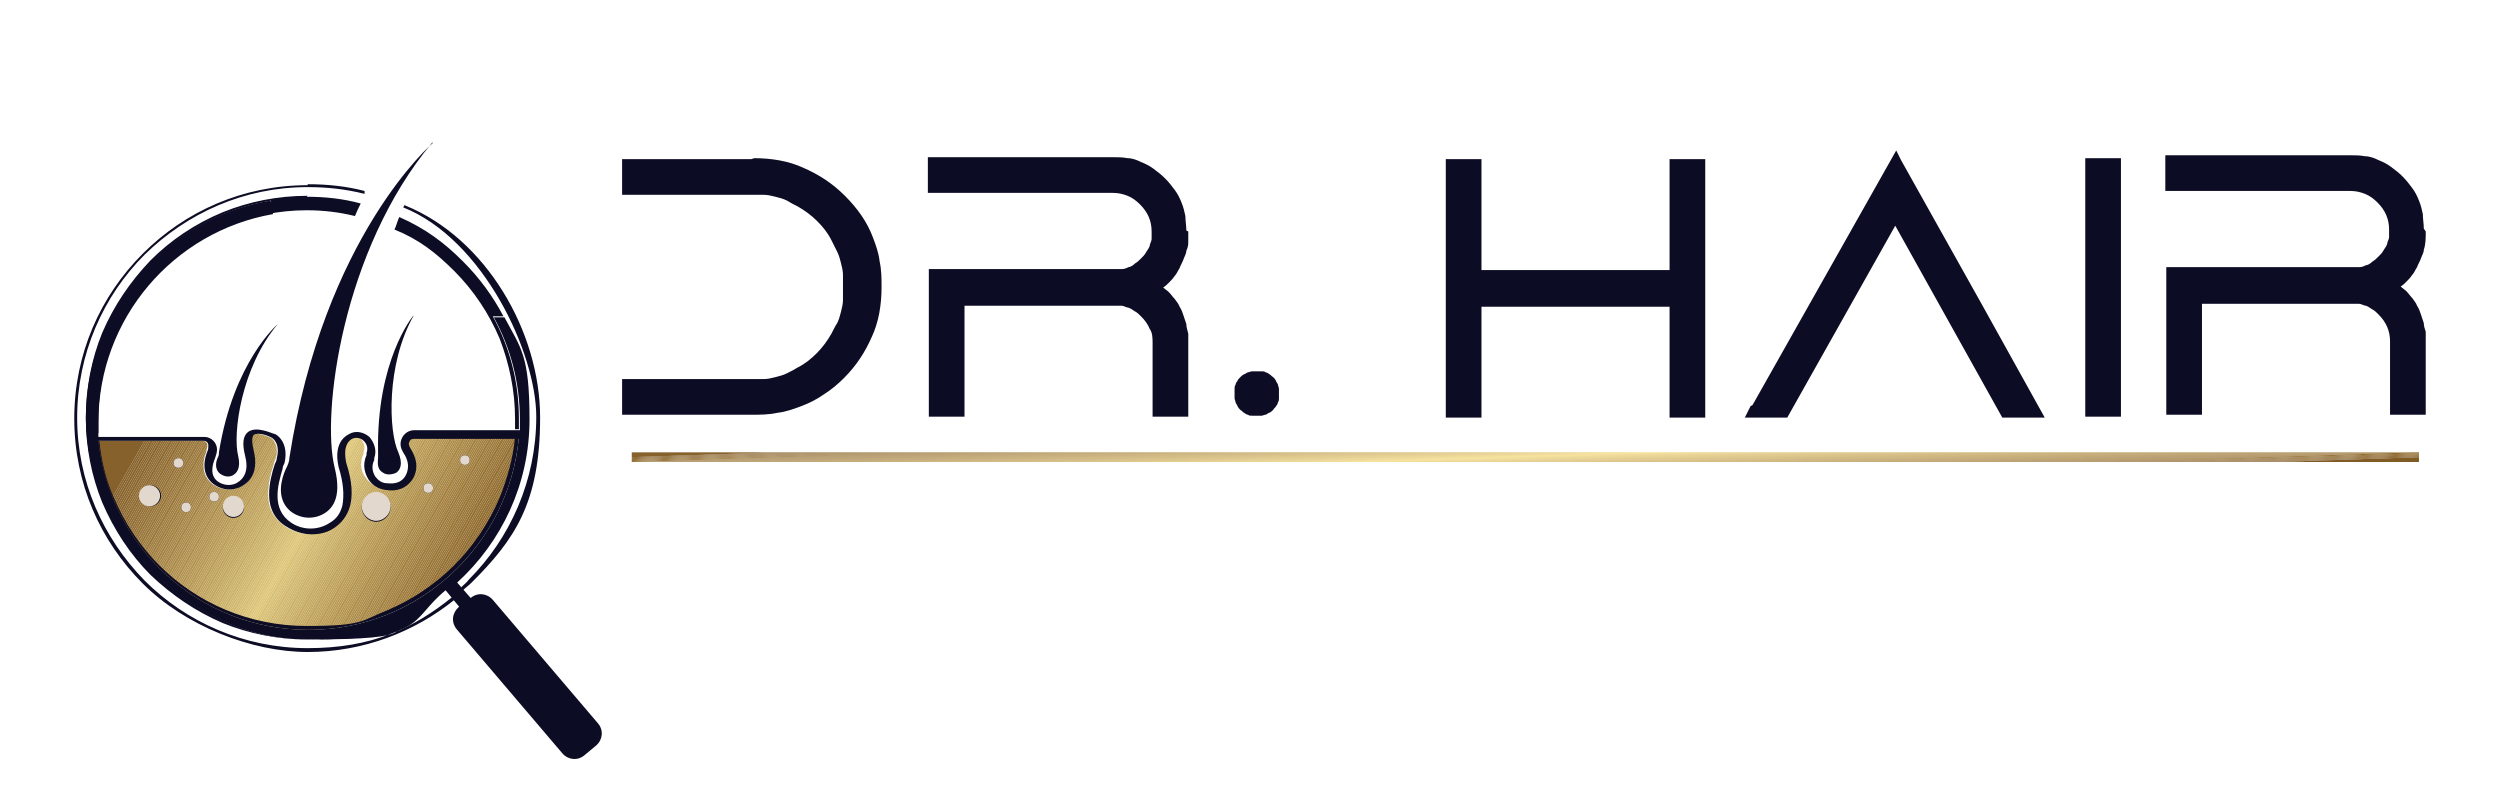 <?xml version="1.0" encoding="UTF-8"?>
<svg xmlns="http://www.w3.org/2000/svg" version="1.1" xmlns:xlink="http://www.w3.org/1999/xlink" viewBox="0 0 259.2 82.9">
  <!-- Generator: Adobe Illustrator 29.1.0, SVG Export Plug-In . SVG Version: 2.1.0 Build 142)  -->
  <defs>
    <style>
      .st0 {
        fill: #845e25;
      }

      .st1 {
        fill: #d0b05a;
      }

      .st2 {
        fill: #9b7737;
      }

      .st3 {
        fill: #a07e3f;
      }

      .st4 {
        fill: #a78645;
      }

      .st5 {
        fill: #a07b3a;
      }

      .st6 {
        fill: #c5a961;
      }

      .st7 {
        fill: #a07b36;
      }

      .st8 {
        fill: #a7833e;
      }

      .st9 {
        fill: #b79854;
      }

      .st10 {
        fill: #b69348;
      }

      .st11 {
        fill: #dfc166;
      }

      .st12 {
        fill: #997435;
      }

      .st13 {
        fill: #ddbe65;
      }

      .st14 {
        fill: #a58444;
      }

      .st15 {
        fill: #cdb269;
      }

      .st16 {
        fill: #aa853d;
      }

      .st17 {
        fill: #b08c41;
      }

      .st18 {
        fill: #c09f50;
      }

      .st19 {
        fill: #bc9a4d;
      }

      .st20 {
        fill: #ccac59;
      }

      .st21 {
        fill: #916b2c;
      }

      .st22 {
        fill: #977130;
      }

      .st23 {
        fill: #ba9b55;
      }

      .st24 {
        fill: #cfae59;
      }

      .st25 {
        fill: #8d6930;
      }

      .st26 {
        fill: #ad8c48;
      }

      .st27 {
        fill: #ac8b48;
      }

      .st28 {
        fill: #caaf66;
      }

      .st29 {
        fill: #916c2f;
      }

      .st30 {
        fill: #b28f46;
      }

      .st31 {
        fill: #896329;
      }

      .st32 {
        fill: #dbc376;
      }

      .st33 {
        fill: #946f31;
      }

      .st34 {
        fill: #9f7935;
      }

      .st35 {
        fill: #c7ac64;
      }

      .st36, .st37 {
        fill: #0d0c25;
      }

      .st38 {
        fill: #e4c669;
      }

      .st39 {
        fill: #dec066;
      }

      .st40 {
        fill: #b2924d;
      }

      .st41 {
        fill: #c5a351;
      }

      .st42 {
        fill: #997639;
      }

      .st43 {
        fill: #bc9e59;
      }

      .st44 {
        fill: #cbb067;
      }

      .st45 {
        fill: #8a642a;
      }

      .st46 {
        fill: #957136;
      }

      .st47 {
        fill: #ad883f;
      }

      .st48 {
        fill: #c9ae65;
      }

      .st49 {
        fill: #a9843c;
      }

      .st50 {
        fill: #ac8942;
      }

      .st51 {
        fill: #a27d37;
      }

      .st52 {
        fill: #bc9f5a;
      }

      .st53 {
        fill: #946f32;
      }

      .st54 {
        fill: #dcbd64;
      }

      .st55 {
        fill: #8b6428;
      }

      .st56 {
        fill: #aa8640;
      }

      .st57 {
        fill: #9d7a3c;
      }

      .st58 {
        fill: #8e672a;
      }

      .st59 {
        fill: #d3b35c;
      }

      .st60 {
        fill: #bea15b;
      }

      .st61 {
        fill: #a17e3d;
      }

      .st62 {
        fill: #b29350;
      }

      .st63 {
        fill: #946e2e;
      }

      .st64 {
        fill: #a4813f;
      }

      .st65 {
        fill: #b69753;
      }

      .st66 {
        fill: #d3b35e;
      }

      .st67 {
        fill: #b28e43;
      }

      .st68 {
        fill: #ccb168;
      }

      .st69 {
        fill: #a88643;
      }

      .st70 {
        fill: #8c672e;
      }

      .st71 {
        fill: #d4b45d;
      }

      .st72 {
        fill: #ae893f;
      }

      .st73 {
        fill: #ae8b43;
      }

      .st74 {
        fill: #bfa25c;
      }

      .st75 {
        fill: #cdb369;
      }

      .st76 {
        fill: #a68341;
      }

      .st77 {
        fill: #815b24;
      }

      .st78 {
        fill: #977234;
      }

      .st79 {
        fill: #cdac57;
      }

      .st80 {
        fill: #aa8845;
      }

      .st81 {
        fill: #ad8a43;
      }

      .st82 {
        fill: #9a7432;
      }

      .st83 {
        fill: #8a6328;
      }

      .st84 {
        fill: #9d7734;
      }

      .st85 {
        fill: #d4b55f;
      }

      .st86 {
        fill: #ad8d4b;
      }

      .st87 {
        fill: #aa8741;
      }

      .st88 {
        fill: #8b652a;
      }

      .st89 {
        fill: #be9d4f;
      }

      .st90 {
        fill: #edd070;
      }

      .st91 {
        fill: #c4a353;
      }

      .st92 {
        fill: #c4a860;
      }

      .st93 {
        fill: #c3a14f;
      }

      .st94 {
        fill: #c5a962;
      }

      .st95 {
        fill: #b99a54;
      }

      .st96 {
        fill: #cead58;
      }

      .st97 {
        fill: #bd9a4b;
      }

      .st98 {
        fill: #a17c36;
      }

      .st99 {
        fill: #926d30;
      }

      .st100 {
        fill: #a37e38;
      }

      .st101 {
        fill: #a6813a;
      }

      .st102 {
        fill: #967234;
      }

      .st103 {
        fill: #af8a40;
      }

      .st104 {
        fill: #ccab56;
      }

      .st105 {
        fill: #c09d4d;
      }

      .st106 {
        fill: #8e692f;
      }

      .st107 {
        fill: #866027;
      }

      .st108 {
        fill: #987538;
      }

      .st109 {
        fill: #be9b4b;
      }

      .st110 {
        fill: #987435;
      }

      .st111 {
        fill: #a98744;
      }

      .st112 {
        fill: #d2b96e;
      }

      .st113 {
        fill: #86612b;
      }

      .st114 {
        fill: #c3a760;
      }

      .st115 {
        fill: #96702f;
      }

      .st116 {
        fill: #a4803d;
      }

      .st117 {
        fill: #d1b15b;
      }

      .st118 {
        fill: #bda05a;
      }

      .st119 {
        fill: #af8e4a;
      }

      .st120 {
        fill: #9c793c;
      }

      .st121 {
        fill: #967236;
      }

      .st122 {
        fill: #a8843f;
      }

      .st123 {
        fill: #b49552;
      }

      .st124 {
        fill: #a17c3a;
      }

      .st125 {
        fill: #d6b760;
      }

      .st126 {
        fill: #977438;
      }

      .st127 {
        fill: #a98540;
      }

      .st128 {
        fill: #c9a957;
      }

      .st129 {
        fill: #906b2f;
      }

      .st130 {
        fill: #9a7536;
      }

      .st131 {
        fill: #e5c86b;
      }

      .st132 {
        fill: #c9ae66;
      }

      .st133 {
        fill: #a37f3c;
      }

      .st134 {
        fill: #9e7a39;
      }

      .st135 {
        fill: #8f6a30;
      }

      .st136 {
        fill: #af8c44;
      }

      .st137 {
        fill: #89652d;
      }

      .st138, .st139 {
        fill: none;
      }

      .st140 {
        fill: #946d2e;
      }

      .st141 {
        fill: #e9cc6d;
      }

      .st142 {
        fill: #d5b65f;
      }

      .st143 {
        fill: #d1b76d;
      }

      .st144 {
        fill: #b18e45;
      }

      .st145 {
        fill: #dcbd63;
      }

      .st146 {
        fill: #835c25;
      }

      .st147 {
        fill: #d2b25d;
      }

      .st148 {
        fill: #e8ca6d;
      }

      .st149 {
        fill: #b49044;
      }

      .st150 {
        fill: #9e7834;
      }

      .st151 {
        fill: #d9bb63;
      }

      .st152 {
        fill: #916d33;
      }

      .st153 {
        fill: #e5c76a;
      }

      .st154 {
        fill: #b89953;
      }

      .st155 {
        fill: #daba61;
      }

      .st156 {
        fill: #9a773a;
      }

      .st157 {
        fill: #c1a051;
      }

      .st158 {
        fill: #957033;
      }

      .st159 {
        fill: #cdae5a;
      }

      .st160 {
        fill: #9f7c3e;
      }

      .st161 {
        fill: #c7a552;
      }

      .st162 {
        fill: #d1b86d;
      }

      .st163 {
        fill: #c29f4e;
      }

      .st164 {
        fill: #d0b05c;
      }

      .st165 {
        fill: #bea15a;
      }

      .st166 {
        fill: #8b6529;
      }

      .st167 {
        fill: #c19e4e;
      }

      .st168 {
        fill: #dfc167;
      }

      .st169 {
        fill: #a6823e;
      }

      .st170 {
        fill: #c6aa63;
      }

      .st171 {
        fill: #dec678;
      }

      .st172 {
        fill: #b1924f;
      }

      .st173 {
        fill: #825b24;
      }

      .st174 {
        clip-path: url(#clippath-1);
      }

      .st175 {
        fill: #bb9c56;
      }

      .st176 {
        fill: #b08f4b;
      }

      .st177 {
        fill: #845e26;
      }

      .st178 {
        fill: #bfa25b;
      }

      .st179 {
        fill: #b59650;
      }

      .st180 {
        fill: #efd271;
      }

      .st181 {
        fill: #bb994d;
      }

      .st182 {
        fill: #9e7b3d;
      }

      .st183 {
        fill: #c7a755;
      }

      .st184 {
        fill: #a17f40;
      }

      .st185 {
        fill: #d5bd71;
      }

      .st186 {
        fill: #b49147;
      }

      .st187 {
        fill: #936e31;
      }

      .st188 {
        fill: #b39451;
      }

      .st189 {
        fill: #a5813d;
      }

      .st190 {
        fill: #ab8946;
      }

      .st191 {
        fill: #b1914e;
      }

      .st192 {
        fill: #ba9c57;
      }

      .st193 {
        fill: #906c32;
      }

      .st194 {
        fill: #d7be72;
      }

      .st195 {
        fill: #bd9f58;
      }

      .st196 {
        fill: #926c2d;
      }

      .st197 {
        fill: #d3ba6f;
      }

      .st198 {
        fill: #957032;
      }

      .st199 {
        fill: #e2c468;
      }

      .st200 {
        fill: #a27d3b;
      }

      .st201 {
        fill: #b99b56;
      }

      .st202 {
        fill: #88632c;
      }

      .st203 {
        fill: #936c2d;
      }

      .st204 {
        fill: #b59145;
      }

      .st205 {
        fill: #916c31;
      }

      .st206 {
        fill: #caa955;
      }

      .st207 {
        fill: #a68442;
      }

      .st208 {
        fill: #b18d42;
      }

      .st209 {
        fill: #ab8b49;
      }

      .st210 {
        fill: #d8b962;
      }

      .st211 {
        fill: #d6b75f;
      }

      .st212 {
        fill: #997536;
      }

      .st213 {
        fill: #b4954f;
      }

      .st37, .st214 {
        fill-rule: evenodd;
      }

      .st215 {
        fill: #9d7a39;
      }

      .st216 {
        fill: #c2a152;
      }

      .st217 {
        fill: #896429;
      }

      .st218 {
        fill: #9c7939;
      }

      .st219 {
        fill: #d5b55e;
      }

      .st220 {
        fill: #d0b66c;
      }

      .st221, .st214 {
        fill: #e3d8ce;
      }

      .st222 {
        fill: #a3803f;
      }

      .st223 {
        fill: #d9c174;
      }

      .st224 {
        fill: #a38142;
      }

      .st225 {
        fill: #b8954a;
      }

      .st226 {
        fill: #e2c368;
      }

      .st227 {
        fill: #a17d3c;
      }

      .st228 {
        fill: #d8b961;
      }

      .st229 {
        clip-path: url(#clippath-3);
      }

      .st230 {
        fill: #cfaf5b;
      }

      .st231 {
        fill: #8f6a31;
      }

      .st232 {
        fill: #9b7533;
      }

      .st233 {
        fill: #9b7636;
      }

      .st234 {
        fill: #8c672f;
      }

      .st235 {
        fill: #c6a452;
      }

      .st236 {
        fill: #a28041;
      }

      .st237 {
        fill: #eccf6f;
      }

      .st238 {
        fill: #dbbc62;
      }

      .st239 {
        fill: #c6aa62;
      }

      .st240 {
        fill: #835d25;
      }

      .st241 {
        fill: #a78543;
      }

      .st242 {
        fill: #ba974b;
      }

      .st243 {
        fill: #9d7938;
      }

      .st244 {
        fill: #977337;
      }

      .st245 {
        fill: #b38f43;
      }

      .st246 {
        fill: #906a2e;
      }

      .st247 {
        fill: #ceb46a;
      }

      .st248 {
        fill: #d2b25b;
      }

      .st249 {
        fill: #debf65;
      }

      .st250 {
        fill: #886228;
      }

      .st139 {
        clip-rule: evenodd;
      }

      .st251 {
        fill: #cbab58;
      }

      .st252 {
        fill: #ba9748;
      }

      .st253 {
        fill: #997332;
      }

      .st254 {
        fill: #8e6930;
      }

      .st255 {
        fill: #865f26;
      }

      .st256 {
        fill: #af8f4d;
      }

      .st257 {
        fill: #e0c267;
      }

      .st258 {
        fill: #d4bc70;
      }

      .st259 {
        fill: #a47e38;
      }

      .st260 {
        fill: #cbaa56;
      }

      .st261 {
        fill: #a98847;
      }

      .st262 {
        fill: #9f7b3b;
      }

      .st263 {
        fill: #a68545;
      }

      .st264 {
        fill: #b69245;
      }

      .st265 {
        fill: #bf9e4f;
      }

      .st266 {
        fill: #b79446;
      }

      .st267 {
        fill: #aa8a48;
      }

      .st268 {
        fill: #c0a45d;
      }

      .st269 {
        fill: #e6c96c;
      }

      .st270 {
        fill: #c8a653;
      }

      .st271 {
        fill: #926e33;
      }

      .st272 {
        fill: #a88746;
      }

      .st273 {
        fill: #9b773a;
      }

      .st274 {
        fill: #dbc375;
      }

      .st275 {
        fill: #bc994a;
      }

      .st276 {
        fill: #bb9d58;
      }

      .st277 {
        fill: #906a2c;
      }

      .st278 {
        fill: #e4c66a;
      }

      .st279 {
        fill: #987335;
      }

      .st280 {
        fill: #f2d573;
      }

      .st281 {
        fill: #ddbe64;
      }

      .st282 {
        fill: #bf9c4c;
      }

      .st283 {
        fill: #9e7a3a;
      }

      .st284 {
        display: none;
      }

      .st285 {
        fill: #8f682b;
      }

      .st286 {
        fill: #89642c;
      }

      .st287 {
        fill: #a68039;
      }

      .st288 {
        fill: #bb984c;
      }

      .st289 {
        fill: #9c7737;
      }

      .st290 {
        fill: #c5a454;
      }

      .st291 {
        fill: #ae8e4c;
      }

      .st292 {
        fill: #9a7636;
      }

      .st293 {
        fill: #ab863d;
      }

      .st294 {
        fill: #c9a754;
      }

      .st295 {
        fill: #a8833b;
      }

      .st296 {
        fill: #a27e3b;
      }

      .st297 {
        fill: #b79852;
      }

      .st298 {
        fill: #a48242;
      }

      .st299 {
        fill: #c8a856;
      }

      .st300 {
        fill: #8f692d;
      }

      .st301 {
        fill: #bea059;
      }

      .st302 {
        fill: #967133;
      }

      .st303 {
        fill: #b08d45;
      }

      .st304 {
        fill: #b59652;
      }

      .st305 {
        fill: #876026;
      }

      .st306 {
        fill: #c8ac64;
      }

      .st307 {
        fill: #a57f39;
      }

      .st308 {
        fill: #d4bb70;
      }

      .st309 {
        fill: #8d672a;
      }

      .st310 {
        fill: #b9964b;
      }

      .st311 {
        fill: #bb9849;
      }

      .st312 {
        fill: #b1904c;
      }

      .st313 {
        fill: #e9cc6e;
      }

      .st314 {
        fill: #af8b41;
      }

      .st315 {
        fill: #845d25;
      }

      .st316 {
        fill: #9c7633;
      }

      .st317 {
        fill: #956f2f;
      }

      .st318 {
        fill: #d1b15c;
      }

      .st319 {
        fill: #b89a55;
      }

      .st320 {
        fill: #c3a252;
      }

      .st321 {
        fill: #ab8a47;
      }

      .st322 {
        fill: #c0a35c;
      }

      .st323 {
        fill: #8c6629;
      }

      .st324 {
        fill: #8f6b32;
      }

      .st325 {
        fill: #c7ab63;
      }

      .st326 {
        clip-path: url(#clippath-2);
      }

      .st327 {
        fill: #8d682e;
      }

      .st328 {
        fill: #bd9c4e;
      }

      .st329 {
        fill: #a58343;
      }

      .st330 {
        fill: #8a652d;
      }

      .st331 {
        fill: #8d682f;
      }

      .st332 {
        fill: #8f692b;
      }

      .st333 {
        fill: #916d31;
      }

      .st334 {
        fill: #f1d472;
      }

      .st335 {
        fill: #dcc477;
      }

      .st336 {
        fill: #936e32;
      }

      .st337 {
        fill: #b99648;
      }

      .st338 {
        fill: #c1a55e;
      }

      .st339 {
        fill: #d7b860;
      }

      .st340 {
        fill: #c6a655;
      }

      .st341 {
        fill: #936f34;
      }

      .st342 {
        fill: #ae8d49;
      }

      .st343 {
        fill: #ab8841;
      }

      .st344 {
        fill: #9c7838;
      }

      .st345 {
        fill: #b69751;
      }

      .st346 {
        fill: #9f7b39;
      }

      .st347 {
        fill: #8d682c;
      }

      .st348 {
        fill: #a07d3f;
      }

      .st349 {
        fill: #926d32;
      }

      .st350 {
        fill: #e6c96b;
      }

      .st351 {
        fill: #d8c073;
      }

      .st352 {
        fill: #e3c568;
      }

      .st353 {
        fill: #d7b861;
      }

      .st354 {
        fill: #8b662e;
      }

      .st355 {
        fill: #b3944f;
      }

      .st356 {
        fill: #997331;
      }

      .st357 {
        fill: #dbbc63;
      }

      .st358 {
        fill: #a7823b;
      }

      .st359 {
        fill: #876128;
      }

      .st360 {
        fill: #ac8c4a;
      }

      .st361 {
        fill: #c4a861;
      }

      .st362 {
        fill: #c1a45d;
      }

      .st363 {
        fill: #a07c3b;
      }

      .st364 {
        fill: #b59248;
      }

      .st365 {
        fill: #8e692d;
      }

      .st366 {
        fill: #eacd6e;
      }

      .st367 {
        fill: #c8ad65;
      }

      .st368 {
        fill: #caaa58;
      }

      .st369 {
        clip-path: url(#clippath);
      }

      .st370 {
        fill: #906b30;
      }

      .st371 {
        fill: #876127;
      }

      .st372 {
        fill: #bc9e57;
      }

      .st373 {
        fill: #cfb56b;
      }

      .st374 {
        fill: #936f35;
      }

      .st375 {
        fill: #9f7a35;
      }

      .st376 {
        fill: #d6be72;
      }

      .st377 {
        fill: #987230;
      }

      .st378 {
        fill: #8d672c;
      }

      .st379 {
        fill: #e8ca6c;
      }

      .st380 {
        fill: #c2a55e;
      }

      .st381 {
        fill: #947035;
      }

      .st382 {
        fill: #c3a75f;
      }

      .st383 {
        fill: #b89547;
      }

      .st384 {
        fill: #865f27;
      }

      .st385 {
        fill: #896328;
      }

      .st386 {
        fill: #946f33;
      }

      .st387 {
        fill: #ac873e;
      }

      .st388 {
        fill: #c4a250;
      }

      .st389 {
        fill: #a27f3e;
      }

      .st390 {
        fill: #987334;
      }

      .st391 {
        fill: #87622b;
      }

      .st392 {
        fill: #aa8948;
      }

      .st393 {
        fill: #e3c569;
      }

      .st394 {
        fill: #977334;
      }

      .st395 {
        fill: #855f26;
      }

      .st396 {
        fill: #8c682f;
      }

      .st397 {
        fill: #9b783b;
      }

      .st398 {
        fill: #b79449;
      }

      .st399 {
        fill: #8c662b;
      }

      .st400 {
        fill: #b3934e;
      }

      .st401 {
        fill: #886227;
      }

      .st402 {
        fill: #b39046;
      }

      .st403 {
        fill: #b0904d;
      }

      .st404 {
        fill: #c2a65f;
      }

      .st405 {
        fill: #8b662d;
      }

      .st406 {
        fill: #a58240;
      }
    </style>
    <clipPath id="clippath">
      <path class="st139" d="M32.2,55.4c-.9,0-1.8-.3-2.6-.8-1.2-.8-1.8-1.9-1.8-3.3,0-1.2.3-2.4.6-3.2,0-.2.1-.4.2-.6.4-1.5-.5-2.1-.5-2.1-.4-.2-1.5-.6-1.9-.3-.2.2-.3.8,0,1.6.7,2.5-.6,3.5-1.4,3.8-.8.4-1.8.3-2.6-.2-1.1-.7-1.4-2-.8-3.5,0-.2.1-.4.1-.6h0c0-.3-.2-.5-.5-.5h-10.9c1.2,11,10.5,19.6,21.8,19.6s20.9-8.8,21.8-20h-10.9c-.2,0-.4,0-.6.2-.1.1-.2.3,0,.7.2.3.4.7.5,1,.3.8.2,1.7-.3,2.4-.6.8-1.5,1.2-2.7,1-.7-.1-1.4-.5-1.8-1.1-.4-.5-.7-1.4-.2-2.5,0,0,0-.1,0-.2.2-.5,0-1-.3-1.3-.3-.3-.8-.4-1.2-.2-1.1.6-.7,2.4-.6,2.5,1.3,4,0,5.8-1.2,6.7-.7.5-1.5.7-2.4.7"/>
    </clipPath>
    <clipPath id="clippath-1">
      <rect class="st138" x="10.1" y="44.8" width="43.7" height="20.5"/>
    </clipPath>
    <clipPath id="clippath-2">
      <rect class="st138" x="65.5" y="46.9" width="185.4" height=".9"/>
    </clipPath>
    <clipPath id="clippath-3">
      <rect class="st138" x="65.5" y="46.9" width="185.4" height=".9"/>
    </clipPath>
  </defs>
  <g id="fundo" class="st284">
    <rect class="st221" y="-82.5" width="259.2" height="259.2"/>
  </g>
  <g id="Camada_1">
    <g class="st369">
      <g class="st174">
        <polygon class="st113" points="15.5 44.8 10.1 54.3 10.1 44.8 15.5 44.8"/>
        <polygon class="st113" points="15.7 44.8 10.1 54.7 10.1 54.3 15.5 44.8 15.7 44.8"/>
        <polygon class="st391" points="15.9 44.8 10.1 55.1 10.1 54.7 15.7 44.8 15.9 44.8"/>
        <polygon class="st202" points="16.1 44.8 10.1 55.5 10.1 55.1 15.9 44.8 16.1 44.8"/>
        <polygon class="st286" points="16.4 44.8 10.1 55.9 10.1 55.5 16.1 44.8 16.4 44.8"/>
        <polygon class="st137" points="16.6 44.8 10.1 56.3 10.1 55.9 16.4 44.8 16.6 44.8"/>
        <polygon class="st330" points="16.8 44.8 10.1 56.7 10.1 56.3 16.6 44.8 16.8 44.8"/>
        <polygon class="st354" points="17 44.8 10.1 57.1 10.1 56.7 16.8 44.8 17 44.8"/>
        <polygon class="st234" points="17.3 44.8 10.1 57.5 10.1 57.1 17 44.8 17.3 44.8"/>
        <polygon class="st396" points="17.5 44.8 10.1 57.9 10.1 57.5 17.3 44.8 17.5 44.8"/>
        <polygon class="st25" points="17.7 44.8 10.1 58.3 10.1 57.9 17.5 44.8 17.7 44.8"/>
        <polygon class="st254" points="17.9 44.8 10.1 58.6 10.1 58.3 17.7 44.8 17.9 44.8"/>
        <polygon class="st231" points="18.1 44.8 10.1 59 10.1 58.6 17.9 44.8 18.1 44.8"/>
        <polygon class="st324" points="18.4 44.8 10.1 59.4 10.1 59 18.1 44.8 18.4 44.8"/>
        <polygon class="st193" points="18.6 44.8 10.1 59.8 10.1 59.4 18.4 44.8 18.6 44.8"/>
        <polygon class="st152" points="18.8 44.8 10.1 60.2 10.1 59.8 18.6 44.8 18.8 44.8"/>
        <polygon class="st271" points="19 44.8 10.1 60.6 10.1 60.2 18.8 44.8 19 44.8"/>
        <polygon class="st341" points="19.3 44.8 10.1 61 10.1 60.6 19 44.8 19.3 44.8"/>
        <polygon class="st374" points="19.5 44.8 10.1 61.4 10.1 61 19.3 44.8 19.5 44.8"/>
        <polygon class="st381" points="19.7 44.8 10.1 61.8 10.1 61.4 19.5 44.8 19.7 44.8"/>
        <polygon class="st46" points="19.9 44.8 10.1 62.2 10.1 61.8 19.7 44.8 19.9 44.8"/>
        <polygon class="st121" points="20.1 44.8 10.1 62.6 10.1 62.2 19.9 44.8 20.1 44.8"/>
        <polygon class="st244" points="20.4 44.8 10.1 63 10.1 62.6 20.1 44.8 20.4 44.8"/>
        <polygon class="st126" points="20.6 44.8 10.1 63.4 10.1 63 20.4 44.8 20.6 44.8"/>
        <polygon class="st108" points="20.8 44.8 10.1 63.8 10.1 63.4 20.6 44.8 20.8 44.8"/>
        <polygon class="st42" points="21 44.8 10.1 64.2 10.1 63.8 20.8 44.8 21 44.8"/>
        <polygon class="st156" points="21.3 44.8 10.1 64.6 10.1 64.2 21 44.8 21.3 44.8"/>
        <polygon class="st273" points="21.5 44.8 10.1 65 10.1 64.6 21.3 44.8 21.5 44.8"/>
        <polygon class="st397" points="21.7 44.8 10.1 65.3 10.1 65.3 10.1 65 21.5 44.8 21.7 44.8"/>
        <polygon class="st120" points="21.9 44.8 10.3 65.3 10.1 65.3 21.7 44.8 21.9 44.8"/>
        <polygon class="st57" points="22.2 44.8 10.6 65.3 10.3 65.3 21.9 44.8 22.2 44.8"/>
        <polygon class="st182" points="22.4 44.8 10.8 65.3 10.6 65.3 22.2 44.8 22.4 44.8"/>
        <polygon class="st160" points="22.6 44.8 11 65.3 10.8 65.3 22.4 44.8 22.6 44.8"/>
        <polygon class="st348" points="22.8 44.8 11.2 65.3 11 65.3 22.6 44.8 22.8 44.8"/>
        <polygon class="st3" points="23 44.8 11.5 65.3 11.2 65.3 22.8 44.8 23 44.8"/>
        <polygon class="st184" points="23.3 44.8 11.7 65.3 11.5 65.3 23 44.8 23.3 44.8"/>
        <polygon class="st236" points="23.5 44.8 11.9 65.3 11.7 65.3 23.3 44.8 23.5 44.8"/>
        <polygon class="st224" points="23.7 44.8 12.1 65.3 11.9 65.3 23.5 44.8 23.7 44.8"/>
        <polygon class="st298" points="23.9 44.8 12.4 65.3 12.1 65.3 23.7 44.8 23.9 44.8"/>
        <polygon class="st329" points="24.2 44.8 12.6 65.3 12.4 65.3 23.9 44.8 24.2 44.8"/>
        <polygon class="st14" points="24.4 44.8 12.8 65.3 12.6 65.3 24.2 44.8 24.4 44.8"/>
        <polygon class="st263" points="24.6 44.8 13 65.3 12.8 65.3 24.4 44.8 24.6 44.8"/>
        <polygon class="st4" points="24.8 44.8 13.2 65.3 13 65.3 24.6 44.8 24.8 44.8"/>
        <polygon class="st272" points="25.1 44.8 13.5 65.3 13.2 65.3 24.8 44.8 25.1 44.8"/>
        <polygon class="st261" points="25.3 44.8 13.7 65.3 13.5 65.3 25.1 44.8 25.3 44.8"/>
        <polygon class="st392" points="25.5 44.8 13.9 65.3 13.7 65.3 25.3 44.8 25.5 44.8"/>
        <polygon class="st267" points="25.7 44.8 14.1 65.3 13.9 65.3 25.5 44.8 25.7 44.8"/>
        <polygon class="st209" points="25.9 44.8 14.4 65.3 14.1 65.3 25.7 44.8 25.9 44.8"/>
        <polygon class="st360" points="26.2 44.8 14.6 65.3 14.4 65.3 25.9 44.8 26.2 44.8"/>
        <polygon class="st86" points="26.4 44.8 14.8 65.3 14.6 65.3 26.2 44.8 26.4 44.8"/>
        <polygon class="st291" points="26.6 44.8 15 65.3 14.8 65.3 26.4 44.8 26.6 44.8"/>
        <polygon class="st256" points="26.8 44.8 15.2 65.3 15 65.3 26.6 44.8 26.8 44.8"/>
        <polygon class="st403" points="27.1 44.8 15.5 65.3 15.2 65.3 26.8 44.8 27.1 44.8"/>
        <polygon class="st191" points="27.3 44.8 15.7 65.3 15.5 65.3 27.1 44.8 27.3 44.8"/>
        <polygon class="st172" points="27.5 44.8 15.9 65.3 15.7 65.3 27.3 44.8 27.5 44.8"/>
        <polygon class="st62" points="27.7 44.8 16.1 65.3 15.9 65.3 27.5 44.8 27.7 44.8"/>
        <polygon class="st188" points="27.9 44.8 16.4 65.3 16.1 65.3 27.7 44.8 27.9 44.8"/>
        <polygon class="st123" points="28.2 44.8 16.6 65.3 16.4 65.3 27.9 44.8 28.2 44.8"/>
        <polygon class="st304" points="28.4 44.8 16.8 65.3 16.6 65.3 28.2 44.8 28.4 44.8"/>
        <polygon class="st65" points="28.6 44.8 17 65.3 16.8 65.3 28.4 44.8 28.6 44.8"/>
        <polygon class="st9" points="28.8 44.8 17.3 65.3 17 65.3 28.6 44.8 28.8 44.8"/>
        <polygon class="st319" points="29.1 44.8 17.5 65.3 17.3 65.3 28.8 44.8 29.1 44.8"/>
        <polygon class="st201" points="29.3 44.8 17.7 65.3 17.5 65.3 29.1 44.8 29.3 44.8"/>
        <polygon class="st192" points="29.5 44.8 17.9 65.3 17.7 65.3 29.3 44.8 29.5 44.8"/>
        <polygon class="st276" points="29.7 44.8 18.1 65.3 17.9 65.3 29.5 44.8 29.7 44.8"/>
        <polygon class="st43" points="30 44.8 18.4 65.3 18.1 65.3 29.7 44.8 30 44.8"/>
        <polygon class="st52" points="30.2 44.8 18.6 65.3 18.4 65.3 30 44.8 30.2 44.8"/>
        <polygon class="st118" points="30.4 44.8 18.8 65.3 18.6 65.3 30.2 44.8 30.4 44.8"/>
        <polygon class="st60" points="30.6 44.8 19 65.3 18.8 65.3 30.4 44.8 30.6 44.8"/>
        <polygon class="st74" points="30.8 44.8 19.3 65.3 19 65.3 30.6 44.8 30.8 44.8"/>
        <polygon class="st268" points="31.1 44.8 19.5 65.3 19.3 65.3 30.8 44.8 31.1 44.8"/>
        <polygon class="st338" points="31.3 44.8 19.7 65.3 19.5 65.3 31.1 44.8 31.3 44.8"/>
        <polygon class="st404" points="31.5 44.8 19.9 65.3 19.7 65.3 31.3 44.8 31.5 44.8"/>
        <polygon class="st114" points="31.7 44.8 20.2 65.3 19.9 65.3 31.5 44.8 31.7 44.8"/>
        <polygon class="st361" points="32 44.8 20.4 65.3 20.2 65.3 31.7 44.8 32 44.8"/>
        <polygon class="st94" points="32.2 44.8 20.6 65.3 20.4 65.3 32 44.8 32.2 44.8"/>
        <polygon class="st170" points="32.4 44.8 20.8 65.3 20.6 65.3 32.2 44.8 32.4 44.8"/>
        <polygon class="st35" points="32.6 44.8 21 65.3 20.8 65.3 32.4 44.8 32.6 44.8"/>
        <polygon class="st367" points="32.9 44.8 21.3 65.3 21 65.3 32.6 44.8 32.9 44.8"/>
        <polygon class="st132" points="33.1 44.8 21.5 65.3 21.3 65.3 32.9 44.8 33.1 44.8"/>
        <polygon class="st28" points="33.3 44.8 21.7 65.3 21.5 65.3 33.1 44.8 33.3 44.8"/>
        <polygon class="st44" points="33.5 44.8 21.9 65.3 21.7 65.3 33.3 44.8 33.5 44.8"/>
        <polygon class="st68" points="33.7 44.8 22.2 65.3 21.9 65.3 33.5 44.8 33.7 44.8"/>
        <polygon class="st75" points="34 44.8 22.4 65.3 22.2 65.3 33.7 44.8 34 44.8"/>
        <polygon class="st247" points="34.2 44.8 22.6 65.3 22.4 65.3 34 44.8 34.2 44.8"/>
        <polygon class="st373" points="34.4 44.8 22.8 65.3 22.6 65.3 34.2 44.8 34.4 44.8"/>
        <polygon class="st220" points="34.6 44.8 23 65.3 22.8 65.3 34.4 44.8 34.6 44.8"/>
        <polygon class="st162" points="34.9 44.8 23.3 65.3 23 65.3 34.6 44.8 34.9 44.8"/>
        <polygon class="st112" points="35.1 44.8 23.5 65.3 23.3 65.3 34.9 44.8 35.1 44.8"/>
        <polygon class="st197" points="35.3 44.8 23.7 65.3 23.5 65.3 35.1 44.8 35.3 44.8"/>
        <polygon class="st258" points="35.5 44.8 23.9 65.3 23.7 65.3 35.3 44.8 35.5 44.8"/>
        <polygon class="st185" points="35.7 44.8 24.2 65.3 23.9 65.3 35.5 44.8 35.7 44.8"/>
        <polygon class="st194" points="36 44.8 24.4 65.3 24.2 65.3 35.7 44.8 36 44.8"/>
        <polygon class="st351" points="36.2 44.8 24.6 65.3 24.4 65.3 36 44.8 36.2 44.8"/>
        <polygon class="st223" points="36.4 44.8 24.8 65.3 24.6 65.3 36.2 44.8 36.4 44.8"/>
        <polygon class="st32" points="36.6 44.8 25.1 65.3 24.8 65.3 36.4 44.8 36.6 44.8"/>
        <polygon class="st335" points="36.9 44.8 25.3 65.3 25.1 65.3 36.6 44.8 36.9 44.8"/>
        <polygon class="st171" points="37.1 44.8 25.5 65.3 25.3 65.3 36.9 44.8 37.1 44.8"/>
        <polygon class="st171" points="37.3 44.8 25.7 65.3 25.5 65.3 37.1 44.8 37.3 44.8"/>
        <polygon class="st335" points="37.5 44.8 25.9 65.3 25.7 65.3 37.3 44.8 37.5 44.8"/>
        <polygon class="st274" points="37.7 44.8 26.1 65.3 25.9 65.3 37.5 44.8 37.7 44.8"/>
        <polygon class="st223" points="38 44.8 26.4 65.3 26.1 65.3 37.7 44.8 38 44.8"/>
        <polygon class="st351" points="38.2 44.8 26.6 65.3 26.4 65.3 38 44.8 38.2 44.8"/>
        <polygon class="st376" points="38.4 44.8 26.8 65.3 26.6 65.3 38.2 44.8 38.4 44.8"/>
        <polygon class="st185" points="38.6 44.8 27 65.3 26.8 65.3 38.4 44.8 38.6 44.8"/>
        <polygon class="st308" points="38.8 44.8 27.2 65.3 27 65.3 38.6 44.8 38.8 44.8"/>
        <polygon class="st197" points="39 44.8 27.4 65.3 27.2 65.3 38.8 44.8 39 44.8"/>
        <polygon class="st112" points="39.3 44.8 27.7 65.3 27.4 65.3 39 44.8 39.3 44.8"/>
        <polygon class="st143" points="39.5 44.8 27.9 65.3 27.7 65.3 39.3 44.8 39.5 44.8"/>
        <polygon class="st220" points="39.7 44.8 28.1 65.3 27.9 65.3 39.5 44.8 39.7 44.8"/>
        <polygon class="st373" points="39.9 44.8 28.3 65.3 28.1 65.3 39.7 44.8 39.9 44.8"/>
        <polygon class="st247" points="40.1 44.8 28.5 65.3 28.3 65.3 39.9 44.8 40.1 44.8"/>
        <polygon class="st15" points="40.3 44.8 28.7 65.3 28.5 65.3 40.1 44.8 40.3 44.8"/>
        <polygon class="st68" points="40.5 44.8 29 65.3 28.7 65.3 40.3 44.8 40.5 44.8"/>
        <polygon class="st44" points="40.8 44.8 29.2 65.3 29 65.3 40.5 44.8 40.8 44.8"/>
        <polygon class="st28" points="41 44.8 29.4 65.3 29.2 65.3 40.8 44.8 41 44.8"/>
        <polygon class="st48" points="41.2 44.8 29.6 65.3 29.4 65.3 41 44.8 41.2 44.8"/>
        <polygon class="st306" points="41.4 44.8 29.8 65.3 29.6 65.3 41.2 44.8 41.4 44.8"/>
        <polygon class="st325" points="41.6 44.8 30 65.3 29.8 65.3 41.4 44.8 41.6 44.8"/>
        <polygon class="st239" points="41.8 44.8 30.3 65.3 30 65.3 41.6 44.8 41.8 44.8"/>
        <polygon class="st6" points="42.1 44.8 30.5 65.3 30.3 65.3 41.8 44.8 42.1 44.8"/>
        <polygon class="st92" points="42.3 44.8 30.7 65.3 30.5 65.3 42.1 44.8 42.3 44.8"/>
        <polygon class="st382" points="42.5 44.8 30.9 65.3 30.7 65.3 42.3 44.8 42.5 44.8"/>
        <polygon class="st380" points="42.7 44.8 31.1 65.3 30.9 65.3 42.5 44.8 42.7 44.8"/>
        <polygon class="st362" points="42.9 44.8 31.3 65.3 31.1 65.3 42.7 44.8 42.9 44.8"/>
        <polygon class="st322" points="43.1 44.8 31.6 65.3 31.3 65.3 42.9 44.8 43.1 44.8"/>
        <polygon class="st178" points="43.4 44.8 31.8 65.3 31.6 65.3 43.1 44.8 43.4 44.8"/>
        <polygon class="st165" points="43.6 44.8 32 65.3 31.8 65.3 43.4 44.8 43.6 44.8"/>
        <polygon class="st301" points="43.8 44.8 32.2 65.3 32 65.3 43.6 44.8 43.8 44.8"/>
        <polygon class="st195" points="44 44.8 32.4 65.3 32.2 65.3 43.8 44.8 44 44.8"/>
        <polygon class="st372" points="44.2 44.8 32.6 65.3 32.4 65.3 44 44.8 44.2 44.8"/>
        <polygon class="st175" points="44.4 44.8 32.9 65.3 32.6 65.3 44.2 44.8 44.4 44.8"/>
        <polygon class="st23" points="44.7 44.8 33.1 65.3 32.9 65.3 44.4 44.8 44.7 44.8"/>
        <polygon class="st95" points="44.9 44.8 33.3 65.3 33.1 65.3 44.7 44.8 44.9 44.8"/>
        <polygon class="st154" points="45.1 44.8 33.5 65.3 33.3 65.3 44.9 44.8 45.1 44.8"/>
        <polygon class="st297" points="45.3 44.8 33.7 65.3 33.5 65.3 45.1 44.8 45.3 44.8"/>
        <polygon class="st345" points="45.5 44.8 33.9 65.3 33.7 65.3 45.3 44.8 45.5 44.8"/>
        <polygon class="st179" points="45.7 44.8 34.2 65.3 33.9 65.3 45.5 44.8 45.7 44.8"/>
        <polygon class="st213" points="46 44.8 34.4 65.3 34.2 65.3 45.7 44.8 46 44.8"/>
        <polygon class="st355" points="46.2 44.8 34.6 65.3 34.4 65.3 46 44.8 46.2 44.8"/>
        <polygon class="st400" points="46.4 44.8 34.8 65.3 34.6 65.3 46.2 44.8 46.4 44.8"/>
        <polygon class="st40" points="46.6 44.8 35 65.3 34.8 65.3 46.4 44.8 46.6 44.8"/>
        <polygon class="st312" points="46.8 44.8 35.2 65.3 35 65.3 46.6 44.8 46.8 44.8"/>
        <polygon class="st176" points="47 44.8 35.5 65.3 35.2 65.3 46.8 44.8 47 44.8"/>
        <polygon class="st119" points="47.3 44.8 35.7 65.3 35.5 65.3 47 44.8 47.3 44.8"/>
        <polygon class="st342" points="47.5 44.8 35.9 65.3 35.7 65.3 47.3 44.8 47.5 44.8"/>
        <polygon class="st26" points="47.7 44.8 36.1 65.3 35.9 65.3 47.5 44.8 47.7 44.8"/>
        <polygon class="st27" points="47.9 44.8 36.3 65.3 36.1 65.3 47.7 44.8 47.9 44.8"/>
        <polygon class="st321" points="48.1 44.8 36.5 65.3 36.3 65.3 47.9 44.8 48.1 44.8"/>
        <polygon class="st190" points="48.3 44.8 36.7 65.3 36.5 65.3 48.1 44.8 48.3 44.8"/>
        <polygon class="st80" points="48.6 44.8 37 65.3 36.7 65.3 48.3 44.8 48.6 44.8"/>
        <polygon class="st111" points="48.8 44.8 37.2 65.3 37 65.3 48.6 44.8 48.8 44.8"/>
        <polygon class="st69" points="49 44.8 37.4 65.3 37.2 65.3 48.8 44.8 49 44.8"/>
        <polygon class="st241" points="49.2 44.8 37.6 65.3 37.4 65.3 49 44.8 49.2 44.8"/>
        <polygon class="st207" points="49.4 44.8 37.8 65.3 37.6 65.3 49.2 44.8 49.4 44.8"/>
        <polygon class="st76" points="49.6 44.8 38 65.3 37.8 65.3 49.4 44.8 49.6 44.8"/>
        <polygon class="st406" points="49.9 44.8 38.3 65.3 38 65.3 49.6 44.8 49.9 44.8"/>
        <polygon class="st64" points="50.1 44.8 38.5 65.3 38.3 65.3 49.9 44.8 50.1 44.8"/>
        <polygon class="st222" points="50.3 44.8 38.7 65.3 38.5 65.3 50.1 44.8 50.3 44.8"/>
        <polygon class="st389" points="50.5 44.8 38.9 65.3 38.7 65.3 50.3 44.8 50.5 44.8"/>
        <polygon class="st61" points="50.7 44.8 39.1 65.3 38.9 65.3 50.5 44.8 50.7 44.8"/>
        <polygon class="st227" points="50.9 44.8 39.3 65.3 39.1 65.3 50.7 44.8 50.9 44.8"/>
        <polygon class="st363" points="51.1 44.8 39.6 65.3 39.3 65.3 50.9 44.8 51.1 44.8"/>
        <polygon class="st262" points="51.4 44.8 39.8 65.3 39.6 65.3 51.1 44.8 51.4 44.8"/>
        <polygon class="st283" points="51.6 44.8 40 65.3 39.8 65.3 51.4 44.8 51.6 44.8"/>
        <polygon class="st215" points="51.8 44.8 40.2 65.3 40 65.3 51.6 44.8 51.8 44.8"/>
        <polygon class="st218" points="52 44.8 40.4 65.3 40.2 65.3 51.8 44.8 52 44.8"/>
        <polygon class="st344" points="52.2 44.8 40.6 65.3 40.4 65.3 52 44.8 52.2 44.8"/>
        <polygon class="st2" points="52.4 44.8 40.9 65.3 40.6 65.3 52.2 44.8 52.4 44.8"/>
        <polygon class="st292" points="52.7 44.8 41.1 65.3 40.9 65.3 52.4 44.8 52.7 44.8"/>
        <polygon class="st212" points="52.9 44.8 41.3 65.3 41.1 65.3 52.7 44.8 52.9 44.8"/>
        <polygon class="st110" points="53.1 44.8 41.5 65.3 41.3 65.3 52.9 44.8 53.1 44.8"/>
        <polygon class="st390" points="53.3 44.8 41.7 65.3 41.5 65.3 53.1 44.8 53.3 44.8"/>
        <polygon class="st78" points="53.5 44.8 41.9 65.3 41.7 65.3 53.3 44.8 53.5 44.8"/>
        <polygon class="st302" points="53.7 44.8 42.2 65.3 41.9 65.3 53.5 44.8 53.7 44.8"/>
        <polygon class="st198" points="53.8 45.2 42.4 65.3 42.2 65.3 53.7 44.8 53.8 44.8 53.8 45.2"/>
        <polygon class="st53" points="53.8 45.5 42.6 65.3 42.4 65.3 53.8 45.2 53.8 45.5"/>
        <polygon class="st33" points="53.8 45.9 42.8 65.3 42.6 65.3 53.8 45.5 53.8 45.9"/>
        <polygon class="st187" points="53.8 46.3 43 65.3 42.8 65.3 53.8 45.9 53.8 46.3"/>
        <polygon class="st99" points="53.8 46.7 43.2 65.3 43 65.3 53.8 46.3 53.8 46.7"/>
        <polygon class="st29" points="53.8 47.1 43.5 65.3 43.2 65.3 53.8 46.7 53.8 47.1"/>
        <polygon class="st129" points="53.8 47.5 43.7 65.3 43.5 65.3 53.8 47.1 53.8 47.5"/>
        <polygon class="st246" points="53.8 47.8 43.9 65.3 43.7 65.3 53.8 47.5 53.8 47.8"/>
        <polygon class="st300" points="53.8 48.2 44.1 65.3 43.9 65.3 53.8 47.8 53.8 48.2"/>
        <polygon class="st365" points="53.8 48.6 44.3 65.3 44.1 65.3 53.8 48.2 53.8 48.6"/>
        <polygon class="st347" points="53.8 49 44.5 65.3 44.3 65.3 53.8 48.6 53.8 49"/>
        <polygon class="st378" points="53.8 49.4 44.8 65.3 44.5 65.3 53.8 49 53.8 49.4"/>
        <polygon class="st399" points="53.8 49.8 45 65.3 44.8 65.3 53.8 49.4 53.8 49.8"/>
        <polygon class="st88" points="53.8 50.1 45.2 65.3 45 65.3 53.8 49.8 53.8 50.1"/>
        <polygon class="st45" points="53.8 50.5 45.4 65.3 45.2 65.3 53.8 50.1 53.8 50.5"/>
        <polygon class="st217" points="53.8 50.9 45.6 65.3 45.4 65.3 53.8 50.5 53.8 50.9"/>
        <polygon class="st31" points="53.8 51.3 45.8 65.3 45.6 65.3 53.8 50.9 53.8 51.3"/>
        <polygon class="st250" points="53.8 51.7 46.1 65.3 45.8 65.3 53.8 51.3 53.8 51.7"/>
        <polygon class="st359" points="53.8 52.1 46.3 65.3 46.1 65.3 53.8 51.7 53.8 52.1"/>
        <polygon class="st107" points="53.8 52.4 46.5 65.3 46.3 65.3 53.8 52.1 53.8 52.4"/>
        <polygon class="st384" points="53.8 52.8 46.7 65.3 46.5 65.3 53.8 52.4 53.8 52.8"/>
        <polygon class="st395" points="53.8 53.2 46.9 65.3 46.7 65.3 53.8 52.8 53.8 53.2"/>
        <polygon class="st177" points="53.8 53.6 47.1 65.3 46.9 65.3 53.8 53.2 53.8 53.6"/>
        <polygon class="st240" points="53.8 54 47.3 65.3 47.1 65.3 53.8 53.6 53.8 54"/>
        <polygon class="st146" points="53.8 54.4 47.6 65.3 47.3 65.3 53.8 54 53.8 54.4"/>
        <polygon class="st173" points="53.8 54.7 47.8 65.3 47.6 65.3 53.8 54.4 53.8 54.7"/>
        <polygon class="st77" points="53.8 55.1 48 65.3 47.8 65.3 53.8 54.7 53.8 55.1"/>
        <polygon class="st77" points="48 65.3 53.8 55.1 53.8 65.3 48 65.3"/>
      </g>
    </g>
    <path class="st36" d="M37.5,52.6c0,.8.7,1.5,1.5,1.5s1.5-.7,1.5-1.5-.7-1.5-1.5-1.5-1.5.7-1.5,1.5M14.5,51.4c0,.6.5,1.1,1.1,1.1s1.1-.5,1.1-1.1-.5-1.1-1.1-1.1-1.1.5-1.1,1.1ZM21.7,51.5c0,.3.2.5.5.5s.5-.2.5-.5-.2-.5-.5-.5-.5.2-.5.5ZM47.7,47.7c0,.3.2.5.5.5s.5-.2.5-.5-.2-.5-.5-.5-.5.2-.5.5ZM18.8,52.6c0,.3.2.5.5.5s.5-.2.5-.5-.2-.5-.5-.5-.5.2-.5.5ZM18,48c0,.3.2.5.5.5s.5-.2.5-.5-.2-.5-.5-.5-.5.2-.5.5ZM43.9,50.6c0,.3.2.5.5.5s.5-.2.5-.5-.2-.5-.5-.5-.5.2-.5.5ZM44.9,14.8s-11.3,9.6-14.9,32.7c0,.4-.2.8-.4,1.2-.4.9-1,2.9.4,4.2.9.8,2.2,1,3.3.5,1.1-.5,2.2-1.7,1.4-4.9-1.4-5.6.8-22.6,10.1-33.7ZM28.8,33.6s-4.6,3.9-6.1,13.3c0,.2,0,.3-.1.5-.2.4-.4,1.2.2,1.7.4.3.9.4,1.3.2.4-.2.9-.7.6-2-.6-2.3.3-9.2,4.1-13.7ZM42.8,32.8s-3.8,4.6-3.6,14.1c0,.2,0,.3,0,.5,0,.4-.2,1.2.5,1.6.4.3,1,.2,1.4,0,.4-.3.7-.9.2-2.1-1-2.1-1.3-9.1,1.6-14.2ZM53.8,45.3c-1,11.2-10.4,20-21.8,20s-20.6-8.6-21.8-19.6h10.9c.3,0,.5.2.5.5h0c0,.2,0,.4-.1.6-.6,1.5-.3,2.8.8,3.5.8.5,1.7.6,2.6.2.8-.4,2-1.3,1.4-3.8-.2-.8-.2-1.4,0-1.6.4-.3,1.4,0,1.9.3,0,0,.9.5.5,2.1,0,.2-.1.4-.2.6-.3.9-.6,2-.6,3.2,0,1.4.6,2.6,1.8,3.3.8.5,1.7.8,2.6.8s1.7-.2,2.4-.7c1.3-.9,2.5-2.7,1.2-6.7,0-.1-.5-1.9.6-2.5.4-.2.9-.1,1.2.2.3.3.5.7.3,1.3,0,0,0,.1,0,.2-.5,1.1-.1,2,.2,2.5.4.6,1,1,1.8,1.1,1.2.2,2.1-.2,2.7-1,.5-.7.6-1.6.3-2.4-.1-.3-.3-.7-.5-1-.2-.4-.1-.5,0-.7.1-.2.3-.2.6-.2h10.9ZM28,20.8c-10.8,1.8-19.1,11.3-19.1,22.6s10.3,22.9,22.9,22.9,10.5-1.9,14.4-5.1l1.4,1.7c-.7.6-.9,1.6-.2,2.4l10.9,12.8c.6.7,1.6.8,2.3.2l1.2-1c.7-.6.8-1.6.2-2.3l-10.9-12.8c-.6-.7-1.6-.8-2.3-.2h0c0,0-1.4-1.6-1.4-1.6,4.6-4.2,7.5-10.2,7.5-16.9s-.9-7.4-2.6-10.6h-1.1c1.7,3.1,2.7,6.7,2.7,10.6s0,.7,0,1.1h-10.9c-.5,0-.9.2-1.2.6-.2.3-.5.9,0,1.7.2.3.3.5.4.8.2.6.1,1.2-.2,1.7-.4.6-1,.8-1.9.7-.5,0-.9-.3-1.2-.7-.3-.5-.4-1.1-.1-1.7,0,0,0-.1,0-.2.3-.8,0-1.6-.5-2.2-.6-.5-1.4-.7-2.1-.3-1.8.9-1.1,3.3-1.1,3.4h0c.5,1.6.6,2.9.4,4-.2.8-.6,1.4-1.3,1.8-1.2.8-2.8.8-4,0-2.1-1.4-1.4-3.9-.9-5.6,0-.2.1-.4.2-.6.5-2.2-.9-3-1-3-.2,0-1.9-.9-2.8-.2-.5.4-.6,1.2-.3,2.4.4,1.5,0,2.4-.9,2.9-.6.3-1.3.2-1.8-.1-1-.6-.7-1.8-.4-2.5.1-.3.2-.6.2-.9h0c0-.7-.6-1.3-1.3-1.3h-11c0-.5,0-1,0-1.5,0-10.8,7.8-19.8,18.1-21.6v-1ZM23.1,52.6c0,.6.5,1.1,1.1,1.1s1.1-.5,1.1-1.1-.5-1.1-1.1-1.1-1.1.5-1.1,1.1Z"/>
    <path class="st214" d="M16.6,51.4c0,.6-.5,1.1-1.1,1.1s-1.1-.5-1.1-1.1.5-1.1,1.1-1.1,1.1.5,1.1,1.1M48.2,48.2c-.3,0-.5-.2-.5-.5s.2-.5.5-.5.5.2.5.5-.2.5-.5.5ZM19.8,52.6c0,.3-.2.5-.5.5s-.5-.2-.5-.5.2-.5.5-.5.5.2.5.5ZM18.5,48.5c-.3,0-.5-.2-.5-.5s.2-.5.5-.5.5.2.5.5-.2.5-.5.5ZM22.7,51.5c0,.3-.2.5-.5.5s-.5-.2-.5-.5.2-.5.5-.5.5.2.5.5ZM44.4,51.1c-.3,0-.5-.2-.5-.5s.2-.5.5-.5.5.2.5.5-.2.5-.5.5ZM24.2,53.6c-.6,0-1.1-.5-1.1-1.1s.5-1.1,1.1-1.1,1.1.5,1.1,1.1-.5,1.1-1.1,1.1ZM39,54c-.8,0-1.5-.7-1.5-1.5s.7-1.5,1.5-1.5,1.5.7,1.5,1.5-.7,1.5-1.5,1.5Z"/>
    <path class="st36" d="M10.3,45.7c.2,2.1.7,4.1,1.5,5.9,1.1,2.6,2.7,5,4.7,7,3.9,3.9,9.3,6.3,15.3,6.3s5.7-.6,8.3-1.6c2.6-1.1,5-2.7,7-4.7,2-2,3.6-4.4,4.7-7,.8-2,1.4-4.1,1.6-6.3h.4c-1,11.2-10.4,20-21.8,20s-20.6-8.6-21.8-19.6h.2ZM41.4,22.5h0c2.7,1.2,4.6,2.6,6.6,4.6,1.7,1.7,3.1,3.6,4.2,5.7h-1.1c1.7,3.1,2.7,6.7,2.7,10.6s0,.7,0,1.1h-.4c0-.4,0-.7,0-1.1,0-2.9-.6-5.7-1.6-8.3-1.1-2.6-2.7-5-4.7-7-1.9-1.9-3.7-3.3-6.2-4.3,0,0,.3.1,0,0,.2-.4.3-.9.5-1.3ZM31.8,20.4c1.9,0,3.8.2,5.6.7-.2.4-.4.8-.6,1.3-1.6-.4-3.3-.6-5-.6-2.9,0-5.7.6-8.3,1.6-2.6,1.1-5,2.7-7,4.7-3.9,3.9-6.3,9.3-6.3,15.3s0,1,0,1.5h-.2c0-.5,0-1,0-1.5,0-10.8,7.8-19.8,18.1-21.6v-1c-10.8,1.8-19.1,11.3-19.1,22.6s10.3,22.9,22.9,22.9,8.1-1.1,11.5-3.1c-.9.5-1.8,1-2.7,1.4-2.7,1.1-5.7,1.7-8.8,1.7s-6.1-.6-8.8-1.7c-2.8-1.2-5.3-2.9-7.5-5-2.1-2.1-3.8-4.7-5-7.5-1.1-2.7-1.7-5.7-1.7-8.8s.6-6.1,1.7-8.8c1.2-2.8,2.9-5.3,5-7.5,2.1-2.1,4.6-3.8,7.5-5,2.7-1.1,5.7-1.7,8.8-1.7ZM42,21.3c8.4,3.4,14,13.1,14,22s-2.7,12.7-7.1,17.1c-.3.3-.6.5-.9.8l-.2-.3c.3-.3.6-.5.8-.8,4.3-4.3,7-10.3,7-16.9s-5.5-18.4-13.8-21.7l.2-.3ZM31.9,19.1c2,0,4,.2,5.9.7v.3c-2-.5-3.9-.7-5.9-.7-6.6,0-12.5,2.7-16.9,7-4.3,4.3-7,10.3-7,16.9s2.7,12.5,7,16.9c4.3,4.3,10.3,7,16.9,7s10.9-2,15-5.3l.2.3c-4.1,3.3-9.4,5.4-15.2,5.4s-12.7-2.7-17.1-7.1c-4.4-4.4-7.1-10.4-7.1-17.1s2.7-12.7,7.1-17.1c4.4-4.4,10.4-7.1,17.1-7.1Z"/>
    <path class="st37" d="M251.5,24c0,.7,0,1.3-.2,1.9,0,.3-.2.6-.3.9-.1.3-.3.6-.4.9-.2.3-.3.6-.5.8-.2.3-.4.5-.6.7-.2.2-.4.4-.6.5.2.2.4.3.6.5.2.2.4.5.6.7.2.3.4.5.5.8.2.3.3.6.4.9.1.3.2.6.3.9,0,.3.1.6.2.9,0,.3,0,.6,0,1v7.6h-3.7v-7.6c0-1.1-.4-2-1.2-2.8-.2-.2-.4-.4-.6-.5-.2-.1-.4-.3-.7-.4-.2,0-.5-.2-.7-.2-.2,0-.5,0-.8,0h-15.5v11.5h-3.7v-15.3h19.2c.3,0,.6,0,.8,0,.3,0,.5-.1.7-.2.2,0,.5-.2.7-.4.2-.1.4-.3.6-.5.2-.2.4-.4.5-.6.1-.2.3-.4.4-.7,0-.2.2-.5.2-.7,0-.2,0-.5,0-.8,0-1.1-.4-2-1.2-2.8-.4-.4-.8-.7-1.3-.9-.5-.2-1-.3-1.5-.3h-19.2v-3.7h19.2c.5,0,1,0,1.5.1.5,0,1,.2,1.4.4.5.2.9.4,1.3.7.4.3.8.6,1.2,1,.4.4.7.8,1,1.2.3.4.5.8.7,1.3.2.5.3.9.4,1.4,0,.5.1,1,.1,1.5M216.2,42.4v-26h3.7v26.8h-3.7v-.8ZM181.7,42l14.9-26.4.5,1c2.8,5,5.6,10,8.4,15l6.5,11.7h-4.4l-11.1-19.9-11.2,19.9h-4.4l.6-1.2ZM173.1,28v-11.5h3.7v26.8h-3.7v-11.5h-19.5v11.5h-3.7v-26.8h3.7v11.5h19.5ZM128.6,42.5c-.1-.1-.2-.2-.3-.4,0-.1-.2-.3-.2-.4,0-.1-.1-.3-.1-.4,0-.2,0-.3,0-.5s0-.3,0-.5c0-.1,0-.3.1-.4,0-.1.1-.3.2-.4,0-.1.2-.3.3-.4.1-.1.2-.2.4-.3.1,0,.3-.2.4-.2.1,0,.3-.1.4-.1.2,0,.3,0,.5,0s.3,0,.5,0c.2,0,.3,0,.4.1.1,0,.3.1.4.2.1,0,.2.2.4.3.1.1.2.2.3.4,0,.1.2.3.2.4,0,.1.1.3.1.4,0,.2,0,.3,0,.5s0,.3,0,.5c0,.1,0,.3-.1.4,0,.1-.1.3-.2.4,0,.1-.2.2-.3.4-.1.1-.2.2-.4.3-.1,0-.3.2-.4.2-.1,0-.3.1-.4.1-.2,0-.3,0-.5,0s-.3,0-.5,0c-.2,0-.3,0-.4-.1-.1,0-.3-.1-.4-.2-.1,0-.2-.2-.4-.3ZM123.2,24c0,.3,0,.6,0,1,0,.3,0,.6-.2,1,0,.3-.2.6-.3.9-.1.3-.3.6-.4.9-.2.3-.3.6-.5.8-.2.3-.4.5-.6.7-.2.2-.4.4-.6.5.2.2.4.3.6.5.2.2.4.5.6.7.2.3.4.5.5.8.2.3.3.6.4.9.1.3.2.6.3.9,0,.3.1.6.2,1,0,.3,0,.6,0,1v7.6h-3.7v-7.6c0-.5,0-1.1-.3-1.5-.2-.5-.5-.9-.9-1.3-.2-.2-.4-.4-.6-.5-.2-.1-.4-.3-.7-.4-.2,0-.5-.2-.7-.2-.2,0-.5,0-.8,0h-15.5v11.5h-3.7v-15.3h19.2c.3,0,.6,0,.8,0,.3,0,.5-.1.7-.2.2,0,.5-.2.7-.4.2-.1.4-.3.6-.5.2-.2.4-.4.5-.6.1-.2.3-.4.4-.7,0-.2.2-.5.2-.7,0-.2,0-.5,0-.8,0-1.1-.4-2-1.2-2.8-.4-.4-.8-.7-1.3-.9-.5-.2-1-.3-1.5-.3h-19.2v-3.7h19.2c.5,0,1,0,1.5.1.5,0,1,.2,1.4.4.5.2.9.4,1.3.7.4.3.8.6,1.2,1,.4.4.7.8,1,1.2.3.4.5.8.7,1.3.2.5.3.9.4,1.4,0,.5.1,1,.1,1.5ZM78.2,16.4c1.8,0,3.6.3,5.1,1,1.6.7,3,1.6,4.3,2.9,1.3,1.3,2.3,2.7,2.9,4.3.3.8.6,1.6.7,2.5.2.9.2,1.8.2,2.7,0,1.8-.3,3.6-1,5.1-.7,1.6-1.6,3-2.9,4.3-.6.6-1.3,1.2-2.1,1.7-.7.5-1.5.9-2.3,1.2-.8.3-1.6.6-2.5.7-.9.2-1.8.2-2.7.2h-13.4v-3.7h13.4c.5,0,.9,0,1.3,0,.4,0,.8-.1,1.2-.2.4-.1.8-.2,1.2-.4.4-.2.8-.4,1.1-.6.8-.4,1.4-.9,2-1.5.6-.6,1.1-1.3,1.5-2,.2-.4.4-.8.6-1.1.2-.4.3-.8.4-1.2.1-.4.2-.8.2-1.2,0-.4,0-.8,0-1.3s0-.9,0-1.3c0-.4-.1-.8-.2-1.2-.1-.4-.2-.8-.4-1.2-.2-.4-.4-.8-.6-1.2-.4-.8-.9-1.4-1.5-2-.6-.6-1.3-1.1-2-1.5-.4-.2-.8-.4-1.1-.6-.4-.2-.8-.3-1.2-.4-.4-.1-.8-.2-1.2-.2-.4,0-.8,0-1.3,0h-13.4v-3.7h13.4Z"/>
    <g class="st326">
      <g class="st229">
        <polygon class="st113" points="80.3 46.9 65.5 47.4 65.5 46.9 80.3 46.9"/>
        <polygon class="st113" points="81.1 46.9 65.5 47.4 65.5 47.4 80.3 46.9 81.1 46.9"/>
        <polygon class="st391" points="82 46.9 65.5 47.5 65.5 47.4 81.1 46.9 82 46.9"/>
        <polygon class="st202" points="82.8 46.9 65.5 47.5 65.5 47.5 82 46.9 82.8 46.9"/>
        <polygon class="st286" points="83.6 46.9 65.5 47.5 65.5 47.5 82.8 46.9 83.6 46.9"/>
        <polygon class="st286" points="84.5 46.9 65.5 47.5 65.5 47.5 83.6 46.9 84.5 46.9"/>
        <polygon class="st330" points="85.3 46.9 65.5 47.6 65.5 47.5 84.5 46.9 85.3 46.9"/>
        <polygon class="st405" points="86.1 46.9 65.5 47.6 65.5 47.6 85.3 46.9 86.1 46.9"/>
        <polygon class="st70" points="86.9 46.9 65.5 47.6 65.5 47.6 86.1 46.9 86.9 46.9"/>
        <polygon class="st327" points="87.8 46.9 65.5 47.6 65.5 47.6 86.9 46.9 87.8 46.9"/>
        <polygon class="st331" points="88.6 46.9 65.5 47.7 65.5 47.6 87.8 46.9 88.6 46.9"/>
        <polygon class="st106" points="89.4 46.9 65.5 47.7 65.5 47.7 88.6 46.9 89.4 46.9"/>
        <polygon class="st135" points="90.3 46.9 65.5 47.7 65.5 47.7 89.4 46.9 90.3 46.9"/>
        <polygon class="st370" points="91.1 46.9 65.5 47.7 65.5 47.7 90.3 46.9 91.1 46.9"/>
        <polygon class="st205" points="91.9 46.9 65.5 47.8 65.5 47.7 91.1 46.9 91.9 46.9"/>
        <polygon class="st333" points="92.7 46.9 65.5 47.8 65.5 47.8 91.9 46.9 92.7 46.9"/>
        <polygon class="st349" points="93.6 46.9 65.5 47.8 65.5 47.8 92.7 46.9 93.6 46.9"/>
        <polygon class="st336" points="94.4 46.9 65.5 47.8 65.5 47.8 93.6 46.9 94.4 46.9"/>
        <polygon class="st386" points="95.2 46.9 65.5 47.9 65.5 47.8 94.4 46.9 95.2 46.9"/>
        <polygon class="st158" points="96.1 46.9 65.6 47.9 65.5 47.9 65.5 47.9 95.2 46.9 96.1 46.9"/>
        <polygon class="st302" points="96.9 46.9 66.5 47.9 65.6 47.9 96.1 46.9 96.9 46.9"/>
        <polygon class="st102" points="97.7 46.9 67.3 47.9 66.5 47.9 96.9 46.9 97.7 46.9"/>
        <polygon class="st394" points="98.5 46.9 68.1 47.9 67.3 47.9 97.7 46.9 98.5 46.9"/>
        <polygon class="st279" points="99.4 46.9 69 47.9 68.1 47.9 98.5 46.9 99.4 46.9"/>
        <polygon class="st12" points="100.2 46.9 69.8 47.9 69 47.9 99.4 46.9 100.2 46.9"/>
        <polygon class="st130" points="101 46.9 70.6 47.9 69.8 47.9 100.2 46.9 101 46.9"/>
        <polygon class="st233" points="101.9 46.9 71.4 47.9 70.6 47.9 101 46.9 101.9 46.9"/>
        <polygon class="st289" points="102.7 46.9 72.3 47.9 71.4 47.9 101.9 46.9 102.7 46.9"/>
        <polygon class="st344" points="103.5 46.9 73.1 47.9 72.3 47.9 102.7 46.9 103.5 46.9"/>
        <polygon class="st243" points="104.3 46.9 73.9 47.9 73.1 47.9 103.5 46.9 104.3 46.9"/>
        <polygon class="st134" points="105.2 46.9 74.8 47.9 73.9 47.9 104.3 46.9 105.2 46.9"/>
        <polygon class="st346" points="106 46.9 75.6 47.9 74.8 47.9 105.2 46.9 106 46.9"/>
        <polygon class="st5" points="106.8 46.9 76.4 47.9 75.6 47.9 106 46.9 106.8 46.9"/>
        <polygon class="st124" points="107.7 46.9 77.3 47.9 76.4 47.9 106.8 46.9 107.7 46.9"/>
        <polygon class="st200" points="108.5 46.9 78.1 47.9 77.3 47.9 107.7 46.9 108.5 46.9"/>
        <polygon class="st296" points="109.3 46.9 78.9 47.9 78.1 47.9 108.5 46.9 109.3 46.9"/>
        <polygon class="st133" points="110.1 46.9 79.7 47.9 78.9 47.9 109.3 46.9 110.1 46.9"/>
        <polygon class="st116" points="111 46.9 80.6 47.9 79.7 47.9 110.1 46.9 111 46.9"/>
        <polygon class="st189" points="111.8 46.9 81.4 47.9 80.6 47.9 111 46.9 111.8 46.9"/>
        <polygon class="st169" points="112.6 46.9 82.2 47.9 81.4 47.9 111.8 46.9 112.6 46.9"/>
        <polygon class="st8" points="113.5 46.9 83.1 47.9 82.2 47.9 112.6 46.9 113.5 46.9"/>
        <polygon class="st122" points="114.3 46.9 83.9 47.9 83.1 47.9 113.5 46.9 114.3 46.9"/>
        <polygon class="st127" points="115.1 46.9 84.7 47.9 83.9 47.9 114.3 46.9 115.1 46.9"/>
        <polygon class="st56" points="115.9 46.9 85.5 47.9 84.7 47.9 115.1 46.9 115.9 46.9"/>
        <polygon class="st87" points="116.8 46.9 86.4 47.9 85.5 47.9 115.9 46.9 116.8 46.9"/>
        <polygon class="st343" points="117.6 46.9 87.2 47.9 86.4 47.9 116.8 46.9 117.6 46.9"/>
        <polygon class="st50" points="118.4 46.9 88 47.9 87.2 47.9 117.6 46.9 118.4 46.9"/>
        <polygon class="st81" points="119.3 46.9 88.9 47.9 88 47.9 118.4 46.9 119.3 46.9"/>
        <polygon class="st73" points="120.1 46.9 89.7 47.9 88.9 47.9 119.3 46.9 120.1 46.9"/>
        <polygon class="st136" points="120.9 46.9 90.5 47.9 89.7 47.9 120.1 46.9 120.9 46.9"/>
        <polygon class="st303" points="121.7 46.9 91.3 47.9 90.5 47.9 120.9 46.9 121.7 46.9"/>
        <polygon class="st144" points="122.6 46.9 92.2 47.9 91.3 47.9 121.7 46.9 122.6 46.9"/>
        <polygon class="st30" points="123.4 46.9 93 47.9 92.2 47.9 122.6 46.9 123.4 46.9"/>
        <polygon class="st402" points="124.2 46.9 93.8 47.9 93 47.9 123.4 46.9 124.2 46.9"/>
        <polygon class="st186" points="125.1 46.9 94.7 47.9 93.8 47.9 124.2 46.9 125.1 46.9"/>
        <polygon class="st364" points="125.9 46.9 95.5 47.9 94.7 47.9 125.1 46.9 125.9 46.9"/>
        <polygon class="st10" points="126.7 46.9 96.3 47.9 95.5 47.9 125.9 46.9 126.7 46.9"/>
        <polygon class="st398" points="127.5 46.9 97.1 47.9 96.3 47.9 126.7 46.9 127.5 46.9"/>
        <polygon class="st225" points="128.4 46.9 98 47.9 97.1 47.9 127.5 46.9 128.4 46.9"/>
        <polygon class="st310" points="129.2 46.9 98.8 47.9 98 47.9 128.4 46.9 129.2 46.9"/>
        <polygon class="st242" points="130 46.9 99.6 47.9 98.8 47.9 129.2 46.9 130 46.9"/>
        <polygon class="st288" points="130.9 46.9 100.5 47.9 99.6 47.9 130 46.9 130.9 46.9"/>
        <polygon class="st181" points="131.7 46.9 101.3 47.9 100.5 47.9 130.9 46.9 131.7 46.9"/>
        <polygon class="st19" points="132.5 46.9 102.1 47.9 101.3 47.9 131.7 46.9 132.5 46.9"/>
        <polygon class="st328" points="133.3 46.9 102.9 47.9 102.1 47.9 132.5 46.9 133.3 46.9"/>
        <polygon class="st89" points="134.2 46.9 103.8 47.9 102.9 47.9 133.3 46.9 134.2 46.9"/>
        <polygon class="st265" points="135 46.9 104.6 47.9 103.8 47.9 134.2 46.9 135 46.9"/>
        <polygon class="st18" points="135.8 46.9 105.4 47.9 104.6 47.9 135 46.9 135.8 46.9"/>
        <polygon class="st157" points="136.7 46.9 106.3 47.9 105.4 47.9 135.8 46.9 136.7 46.9"/>
        <polygon class="st216" points="137.5 46.9 107.1 47.9 106.3 47.9 136.7 46.9 137.5 46.9"/>
        <polygon class="st320" points="138.3 46.9 107.9 47.9 107.1 47.9 137.5 46.9 138.3 46.9"/>
        <polygon class="st91" points="139.1 46.9 108.7 47.9 107.9 47.9 138.3 46.9 139.1 46.9"/>
        <polygon class="st290" points="140 46.9 109.6 47.9 108.7 47.9 139.1 46.9 140 46.9"/>
        <polygon class="st340" points="140.8 46.9 110.4 47.9 109.6 47.9 140 46.9 140.8 46.9"/>
        <polygon class="st183" points="141.6 46.9 111.2 47.9 110.4 47.9 140.8 46.9 141.6 46.9"/>
        <polygon class="st299" points="142.5 46.9 112.1 47.9 111.2 47.9 141.6 46.9 142.5 46.9"/>
        <polygon class="st128" points="143.3 46.9 112.9 47.9 112.1 47.9 142.5 46.9 143.3 46.9"/>
        <polygon class="st368" points="144.1 46.9 113.7 47.9 112.9 47.9 143.3 46.9 144.1 46.9"/>
        <polygon class="st251" points="144.9 46.9 114.5 47.9 113.7 47.9 144.1 46.9 144.9 46.9"/>
        <polygon class="st20" points="145.8 46.9 115.4 47.9 114.5 47.9 144.9 46.9 145.8 46.9"/>
        <polygon class="st159" points="146.6 46.9 116.2 47.9 115.4 47.9 145.8 46.9 146.6 46.9"/>
        <polygon class="st230" points="147.4 46.9 117 47.9 116.2 47.9 146.6 46.9 147.4 46.9"/>
        <polygon class="st164" points="148.3 46.9 117.9 47.9 117 47.9 147.4 46.9 148.3 46.9"/>
        <polygon class="st318" points="149.1 46.9 118.7 47.9 117.9 47.9 148.3 46.9 149.1 46.9"/>
        <polygon class="st147" points="149.9 46.9 119.5 47.9 118.7 47.9 149.1 46.9 149.9 46.9"/>
        <polygon class="st66" points="150.7 46.9 120.3 47.9 119.5 47.9 149.9 46.9 150.7 46.9"/>
        <polygon class="st85" points="151.6 46.9 121.2 47.9 120.3 47.9 150.7 46.9 151.6 46.9"/>
        <polygon class="st142" points="152.4 46.9 122 47.9 121.2 47.9 151.6 46.9 152.4 46.9"/>
        <polygon class="st125" points="153.2 46.9 122.8 47.9 122 47.9 152.4 46.9 153.2 46.9"/>
        <polygon class="st353" points="154.1 46.9 123.7 47.9 122.8 47.9 153.2 46.9 154.1 46.9"/>
        <polygon class="st210" points="154.9 46.9 124.5 47.9 123.7 47.9 154.1 46.9 154.9 46.9"/>
        <polygon class="st151" points="155.7 46.9 125.3 47.9 124.5 47.9 154.9 46.9 155.7 46.9"/>
        <polygon class="st357" points="156.5 46.9 126.1 47.9 125.3 47.9 155.7 46.9 156.5 46.9"/>
        <polygon class="st54" points="157.4 46.9 127 47.9 126.1 47.9 156.5 46.9 157.4 46.9"/>
        <polygon class="st13" points="158.2 46.9 127.8 47.9 127 47.9 157.4 46.9 158.2 46.9"/>
        <polygon class="st39" points="159 46.9 128.6 47.9 127.8 47.9 158.2 46.9 159 46.9"/>
        <polygon class="st168" points="159.9 46.9 129.5 47.9 128.6 47.9 159 46.9 159.9 46.9"/>
        <polygon class="st257" points="160.7 46.9 130.3 47.9 129.5 47.9 159.9 46.9 160.7 46.9"/>
        <polygon class="st199" points="161.5 46.9 131.1 47.9 130.3 47.9 160.7 46.9 161.5 46.9"/>
        <polygon class="st393" points="162.3 46.9 131.9 47.9 131.1 47.9 161.5 46.9 162.3 46.9"/>
        <polygon class="st278" points="163.2 46.9 132.8 47.9 131.9 47.9 162.3 46.9 163.2 46.9"/>
        <polygon class="st131" points="164 46.9 133.6 47.9 132.8 47.9 163.2 46.9 164 46.9"/>
        <polygon class="st269" points="164.8 46.9 134.4 47.9 133.6 47.9 164 46.9 164.8 46.9"/>
        <polygon class="st148" points="165.7 46.9 135.3 47.9 134.4 47.9 164.8 46.9 165.7 46.9"/>
        <polygon class="st313" points="166.5 46.9 136.1 47.9 135.3 47.9 165.7 46.9 166.5 46.9"/>
        <polygon class="st366" points="167.3 46.9 136.9 47.9 136.1 47.9 166.5 46.9 167.3 46.9"/>
        <polygon class="st237" points="168.1 46.9 137.7 47.9 136.9 47.9 167.3 46.9 168.1 46.9"/>
        <polygon class="st90" points="169 46.9 138.6 47.9 137.7 47.9 168.1 46.9 169 46.9"/>
        <polygon class="st180" points="169.8 46.9 139.4 47.9 138.6 47.9 169 46.9 169.8 46.9"/>
        <polygon class="st334" points="170.6 46.9 140.2 47.9 139.4 47.9 169.8 46.9 170.6 46.9"/>
        <polygon class="st280" points="171.5 46.9 141.1 47.9 140.2 47.9 170.6 46.9 171.5 46.9"/>
        <polygon class="st280" points="172.3 46.9 141.9 47.9 141.1 47.9 171.5 46.9 172.3 46.9"/>
        <polygon class="st334" points="173.1 46.9 142.7 47.9 141.9 47.9 172.3 46.9 173.1 46.9"/>
        <polygon class="st180" points="173.9 46.9 143.5 47.9 142.7 47.9 173.1 46.9 173.9 46.9"/>
        <polygon class="st90" points="174.7 46.9 144.3 47.9 143.5 47.9 173.9 46.9 174.7 46.9"/>
        <polygon class="st237" points="175.5 46.9 145.1 47.9 144.3 47.9 174.7 46.9 175.5 46.9"/>
        <polygon class="st366" points="176.3 46.9 145.9 47.9 145.1 47.9 175.5 46.9 176.3 46.9"/>
        <polygon class="st141" points="177.1 46.9 146.7 47.9 145.9 47.9 176.3 46.9 177.1 46.9"/>
        <polygon class="st379" points="177.9 46.9 147.5 47.9 146.7 47.9 177.1 46.9 177.9 46.9"/>
        <polygon class="st350" points="178.8 46.9 148.4 47.9 147.5 47.9 177.9 46.9 178.8 46.9"/>
        <polygon class="st153" points="179.6 46.9 149.2 47.9 148.4 47.9 178.8 46.9 179.6 46.9"/>
        <polygon class="st38" points="180.4 46.9 150 47.9 149.2 47.9 179.6 46.9 180.4 46.9"/>
        <polygon class="st352" points="181.2 46.9 150.8 47.9 150 47.9 180.4 46.9 181.2 46.9"/>
        <polygon class="st226" points="182 46.9 151.6 47.9 150.8 47.9 181.2 46.9 182 46.9"/>
        <polygon class="st257" points="182.8 46.9 152.4 47.9 151.6 47.9 182 46.9 182.8 46.9"/>
        <polygon class="st11" points="183.6 46.9 153.2 47.9 152.4 47.9 182.8 46.9 183.6 46.9"/>
        <polygon class="st249" points="184.4 46.9 154 47.9 153.2 47.9 183.6 46.9 184.4 46.9"/>
        <polygon class="st281" points="185.2 46.9 154.8 47.9 154 47.9 184.4 46.9 185.2 46.9"/>
        <polygon class="st145" points="186.1 46.9 155.7 47.9 154.8 47.9 185.2 46.9 186.1 46.9"/>
        <polygon class="st238" points="186.9 46.9 156.5 47.9 155.7 47.9 186.1 46.9 186.9 46.9"/>
        <polygon class="st155" points="187.7 46.9 157.3 47.9 156.5 47.9 186.9 46.9 187.7 46.9"/>
        <polygon class="st228" points="188.5 46.9 158.1 47.9 157.3 47.9 187.7 46.9 188.5 46.9"/>
        <polygon class="st339" points="189.3 46.9 158.9 47.9 158.1 47.9 188.5 46.9 189.3 46.9"/>
        <polygon class="st211" points="190.1 46.9 159.7 47.9 158.9 47.9 189.3 46.9 190.1 46.9"/>
        <polygon class="st219" points="190.9 46.9 160.5 47.9 159.7 47.9 190.1 46.9 190.9 46.9"/>
        <polygon class="st71" points="191.7 46.9 161.3 47.9 160.5 47.9 190.9 46.9 191.7 46.9"/>
        <polygon class="st59" points="192.5 46.9 162.1 47.9 161.3 47.9 191.7 46.9 192.5 46.9"/>
        <polygon class="st248" points="193.4 46.9 162.9 47.9 162.1 47.9 192.5 46.9 193.4 46.9"/>
        <polygon class="st117" points="194.2 46.9 163.8 47.9 162.9 47.9 193.4 46.9 194.2 46.9"/>
        <polygon class="st1" points="195 46.9 164.6 47.9 163.8 47.9 194.2 46.9 195 46.9"/>
        <polygon class="st24" points="195.8 46.9 165.4 47.9 164.6 47.9 195 46.9 195.8 46.9"/>
        <polygon class="st96" points="196.6 46.9 166.2 47.9 165.4 47.9 195.8 46.9 196.6 46.9"/>
        <polygon class="st79" points="197.4 46.9 167 47.9 166.2 47.9 196.6 46.9 197.4 46.9"/>
        <polygon class="st104" points="198.2 46.9 167.8 47.9 167 47.9 197.4 46.9 198.2 46.9"/>
        <polygon class="st260" points="199 46.9 168.6 47.9 167.8 47.9 198.2 46.9 199 46.9"/>
        <polygon class="st206" points="199.8 46.9 169.4 47.9 168.6 47.9 199 46.9 199.8 46.9"/>
        <polygon class="st294" points="200.7 46.9 170.2 47.9 169.4 47.9 199.8 46.9 200.7 46.9"/>
        <polygon class="st270" points="201.5 46.9 171.1 47.9 170.2 47.9 200.7 46.9 201.5 46.9"/>
        <polygon class="st161" points="202.3 46.9 171.9 47.9 171.1 47.9 201.5 46.9 202.3 46.9"/>
        <polygon class="st235" points="203.1 46.9 172.7 47.9 171.9 47.9 202.3 46.9 203.1 46.9"/>
        <polygon class="st41" points="203.9 46.9 173.5 47.9 172.7 47.9 203.1 46.9 203.9 46.9"/>
        <polygon class="st388" points="204.7 46.9 174.3 47.9 173.5 47.9 203.9 46.9 204.7 46.9"/>
        <polygon class="st93" points="205.5 46.9 175.1 47.9 174.3 47.9 204.7 46.9 205.5 46.9"/>
        <polygon class="st163" points="206.3 46.9 175.9 47.9 175.1 47.9 205.5 46.9 206.3 46.9"/>
        <polygon class="st167" points="207.1 46.9 176.7 47.9 175.9 47.9 206.3 46.9 207.1 46.9"/>
        <polygon class="st105" points="208 46.9 177.5 47.9 176.7 47.9 207.1 46.9 208 46.9"/>
        <polygon class="st282" points="208.8 46.9 178.4 47.9 177.5 47.9 208 46.9 208.8 46.9"/>
        <polygon class="st109" points="209.6 46.9 179.2 47.9 178.4 47.9 208.8 46.9 209.6 46.9"/>
        <polygon class="st97" points="210.4 46.9 180 47.9 179.2 47.9 209.6 46.9 210.4 46.9"/>
        <polygon class="st275" points="211.2 46.9 180.8 47.9 180 47.9 210.4 46.9 211.2 46.9"/>
        <polygon class="st311" points="212 46.9 181.6 47.9 180.8 47.9 211.2 46.9 212 46.9"/>
        <polygon class="st252" points="212.8 46.9 182.4 47.9 181.6 47.9 212 46.9 212.8 46.9"/>
        <polygon class="st337" points="213.6 46.9 183.2 47.9 182.4 47.9 212.8 46.9 213.6 46.9"/>
        <polygon class="st383" points="214.4 46.9 184 47.9 183.2 47.9 213.6 46.9 214.4 46.9"/>
        <polygon class="st266" points="215.2 46.9 184.8 47.9 184 47.9 214.4 46.9 215.2 46.9"/>
        <polygon class="st264" points="216.1 46.9 185.7 47.9 184.8 47.9 215.2 46.9 216.1 46.9"/>
        <polygon class="st204" points="216.9 46.9 186.5 47.9 185.7 47.9 216.1 46.9 216.9 46.9"/>
        <polygon class="st149" points="217.7 46.9 187.3 47.9 186.5 47.9 216.9 46.9 217.7 46.9"/>
        <polygon class="st245" points="218.5 46.9 188.1 47.9 187.3 47.9 217.7 46.9 218.5 46.9"/>
        <polygon class="st67" points="219.3 46.9 188.9 47.9 188.1 47.9 218.5 46.9 219.3 46.9"/>
        <polygon class="st208" points="220.1 46.9 189.7 47.9 188.9 47.9 219.3 46.9 220.1 46.9"/>
        <polygon class="st17" points="220.9 46.9 190.5 47.9 189.7 47.9 220.1 46.9 220.9 46.9"/>
        <polygon class="st314" points="221.7 46.9 191.3 47.9 190.5 47.9 220.9 46.9 221.7 46.9"/>
        <polygon class="st103" points="222.5 46.9 192.1 47.9 191.3 47.9 221.7 46.9 222.5 46.9"/>
        <polygon class="st72" points="223.4 46.9 193 47.9 192.1 47.9 222.5 46.9 223.4 46.9"/>
        <polygon class="st47" points="224.2 46.9 193.8 47.9 193 47.9 223.4 46.9 224.2 46.9"/>
        <polygon class="st387" points="225 46.9 194.6 47.9 193.8 47.9 224.2 46.9 225 46.9"/>
        <polygon class="st293" points="225.8 46.9 195.4 47.9 194.6 47.9 225 46.9 225.8 46.9"/>
        <polygon class="st16" points="226.6 46.9 196.2 47.9 195.4 47.9 225.8 46.9 226.6 46.9"/>
        <polygon class="st49" points="227.4 46.9 197 47.9 196.2 47.9 226.6 46.9 227.4 46.9"/>
        <polygon class="st295" points="228.2 46.9 197.8 47.9 197 47.9 227.4 46.9 228.2 46.9"/>
        <polygon class="st358" points="229 46.9 198.6 47.9 197.8 47.9 228.2 46.9 229 46.9"/>
        <polygon class="st101" points="229.8 46.9 199.4 47.9 198.6 47.9 229 46.9 229.8 46.9"/>
        <polygon class="st287" points="230.7 46.9 200.2 47.9 199.4 47.9 229.8 46.9 230.7 46.9"/>
        <polygon class="st307" points="231.5 46.9 201.1 47.9 200.2 47.9 230.7 46.9 231.5 46.9"/>
        <polygon class="st259" points="232.3 46.9 201.9 47.9 201.1 47.9 231.5 46.9 232.3 46.9"/>
        <polygon class="st100" points="233.1 46.9 202.7 47.9 201.9 47.9 232.3 46.9 233.1 46.9"/>
        <polygon class="st51" points="233.9 46.9 203.5 47.9 202.7 47.9 233.1 46.9 233.9 46.9"/>
        <polygon class="st98" points="234.7 46.9 204.3 47.9 203.5 47.9 233.9 46.9 234.7 46.9"/>
        <polygon class="st7" points="235.5 46.9 205.1 47.9 204.3 47.9 234.7 46.9 235.5 46.9"/>
        <polygon class="st375" points="236.3 46.9 205.9 47.9 205.1 47.9 235.5 46.9 236.3 46.9"/>
        <polygon class="st34" points="237.1 46.9 206.7 47.9 205.9 47.9 236.3 46.9 237.1 46.9"/>
        <polygon class="st150" points="238 46.9 207.5 47.9 206.7 47.9 237.1 46.9 238 46.9"/>
        <polygon class="st84" points="238.8 46.9 208.4 47.9 207.5 47.9 238 46.9 238.8 46.9"/>
        <polygon class="st316" points="239.6 46.9 209.2 47.9 208.4 47.9 238.8 46.9 239.6 46.9"/>
        <polygon class="st232" points="240.4 46.9 210 47.9 209.2 47.9 239.6 46.9 240.4 46.9"/>
        <polygon class="st82" points="241.2 46.9 210.8 47.9 210 47.9 240.4 46.9 241.2 46.9"/>
        <polygon class="st253" points="242 46.9 211.6 47.9 210.8 47.9 241.2 46.9 242 46.9"/>
        <polygon class="st356" points="242.8 46.9 212.4 47.9 211.6 47.9 242 46.9 242.8 46.9"/>
        <polygon class="st377" points="243.6 46.9 213.2 47.9 212.4 47.9 242.8 46.9 243.6 46.9"/>
        <polygon class="st22" points="244.4 46.9 214 47.9 213.2 47.9 243.6 46.9 244.4 46.9"/>
        <polygon class="st115" points="245.2 46.9 214.8 47.9 214 47.9 244.4 46.9 245.2 46.9"/>
        <polygon class="st317" points="246.1 46.9 215.7 47.9 214.8 47.9 245.2 46.9 246.1 46.9"/>
        <polygon class="st63" points="246.9 46.9 216.5 47.9 215.7 47.9 246.1 46.9 246.9 46.9"/>
        <polygon class="st140" points="247.7 46.9 217.3 47.9 216.5 47.9 246.9 46.9 247.7 46.9"/>
        <polygon class="st203" points="248.5 46.9 218.1 47.9 217.3 47.9 247.7 46.9 248.5 46.9"/>
        <polygon class="st196" points="249.3 46.9 218.9 47.9 218.1 47.9 248.5 46.9 249.3 46.9"/>
        <polygon class="st21" points="250.1 46.9 219.7 47.9 218.9 47.9 249.3 46.9 250.1 46.9"/>
        <polygon class="st277" points="250.8 47 220.5 47.9 219.7 47.9 250.1 46.9 250.8 46.9 250.8 47"/>
        <polygon class="st332" points="250.8 47 221.3 47.9 220.5 47.9 250.8 47 250.8 47"/>
        <polygon class="st285" points="250.8 47 222.1 47.9 221.3 47.9 250.8 47 250.8 47"/>
        <polygon class="st58" points="250.8 47 223 47.9 222.1 47.9 250.8 47 250.8 47"/>
        <polygon class="st309" points="250.8 47.1 223.8 47.9 223 47.9 250.8 47 250.8 47.1"/>
        <polygon class="st323" points="250.8 47.1 224.6 47.9 223.8 47.9 250.8 47.1 250.8 47.1"/>
        <polygon class="st166" points="250.8 47.1 225.4 47.9 224.6 47.9 250.8 47.1 250.8 47.1"/>
        <polygon class="st55" points="250.8 47.1 226.2 47.9 225.4 47.9 250.8 47.1 250.8 47.1"/>
        <polygon class="st83" points="250.8 47.2 227 47.9 226.2 47.9 250.8 47.1 250.8 47.2"/>
        <polygon class="st385" points="250.8 47.2 227.8 47.9 227 47.9 250.8 47.2 250.8 47.2"/>
        <polygon class="st401" points="250.8 47.2 228.6 47.9 227.8 47.9 250.8 47.2 250.8 47.2"/>
        <polygon class="st371" points="250.8 47.2 229.4 47.9 228.6 47.9 250.8 47.2 250.8 47.2"/>
        <polygon class="st305" points="250.8 47.3 230.2 47.9 229.4 47.9 250.8 47.2 250.8 47.3"/>
        <polygon class="st255" points="250.8 47.3 231.1 47.9 230.2 47.9 250.8 47.3 250.8 47.3"/>
        <polygon class="st395" points="250.8 47.3 231.9 47.9 231.1 47.9 250.8 47.3 250.8 47.3"/>
        <polygon class="st0" points="250.8 47.3 232.7 47.9 231.9 47.9 250.8 47.3 250.8 47.3"/>
        <polygon class="st315" points="250.8 47.4 233.5 47.9 232.7 47.9 250.8 47.3 250.8 47.4"/>
        <polygon class="st146" points="250.8 47.4 234.3 47.9 233.5 47.9 250.8 47.4 250.8 47.4"/>
        <polygon class="st173" points="250.8 47.4 235.1 47.9 234.3 47.9 250.8 47.4 250.8 47.4"/>
        <polygon class="st77" points="250.8 47.4 235.9 47.9 235.1 47.9 250.8 47.4 250.8 47.4"/>
        <polygon class="st77" points="235.9 47.9 250.8 47.4 250.8 47.9 235.9 47.9"/>
      </g>
    </g>
  </g>
</svg>